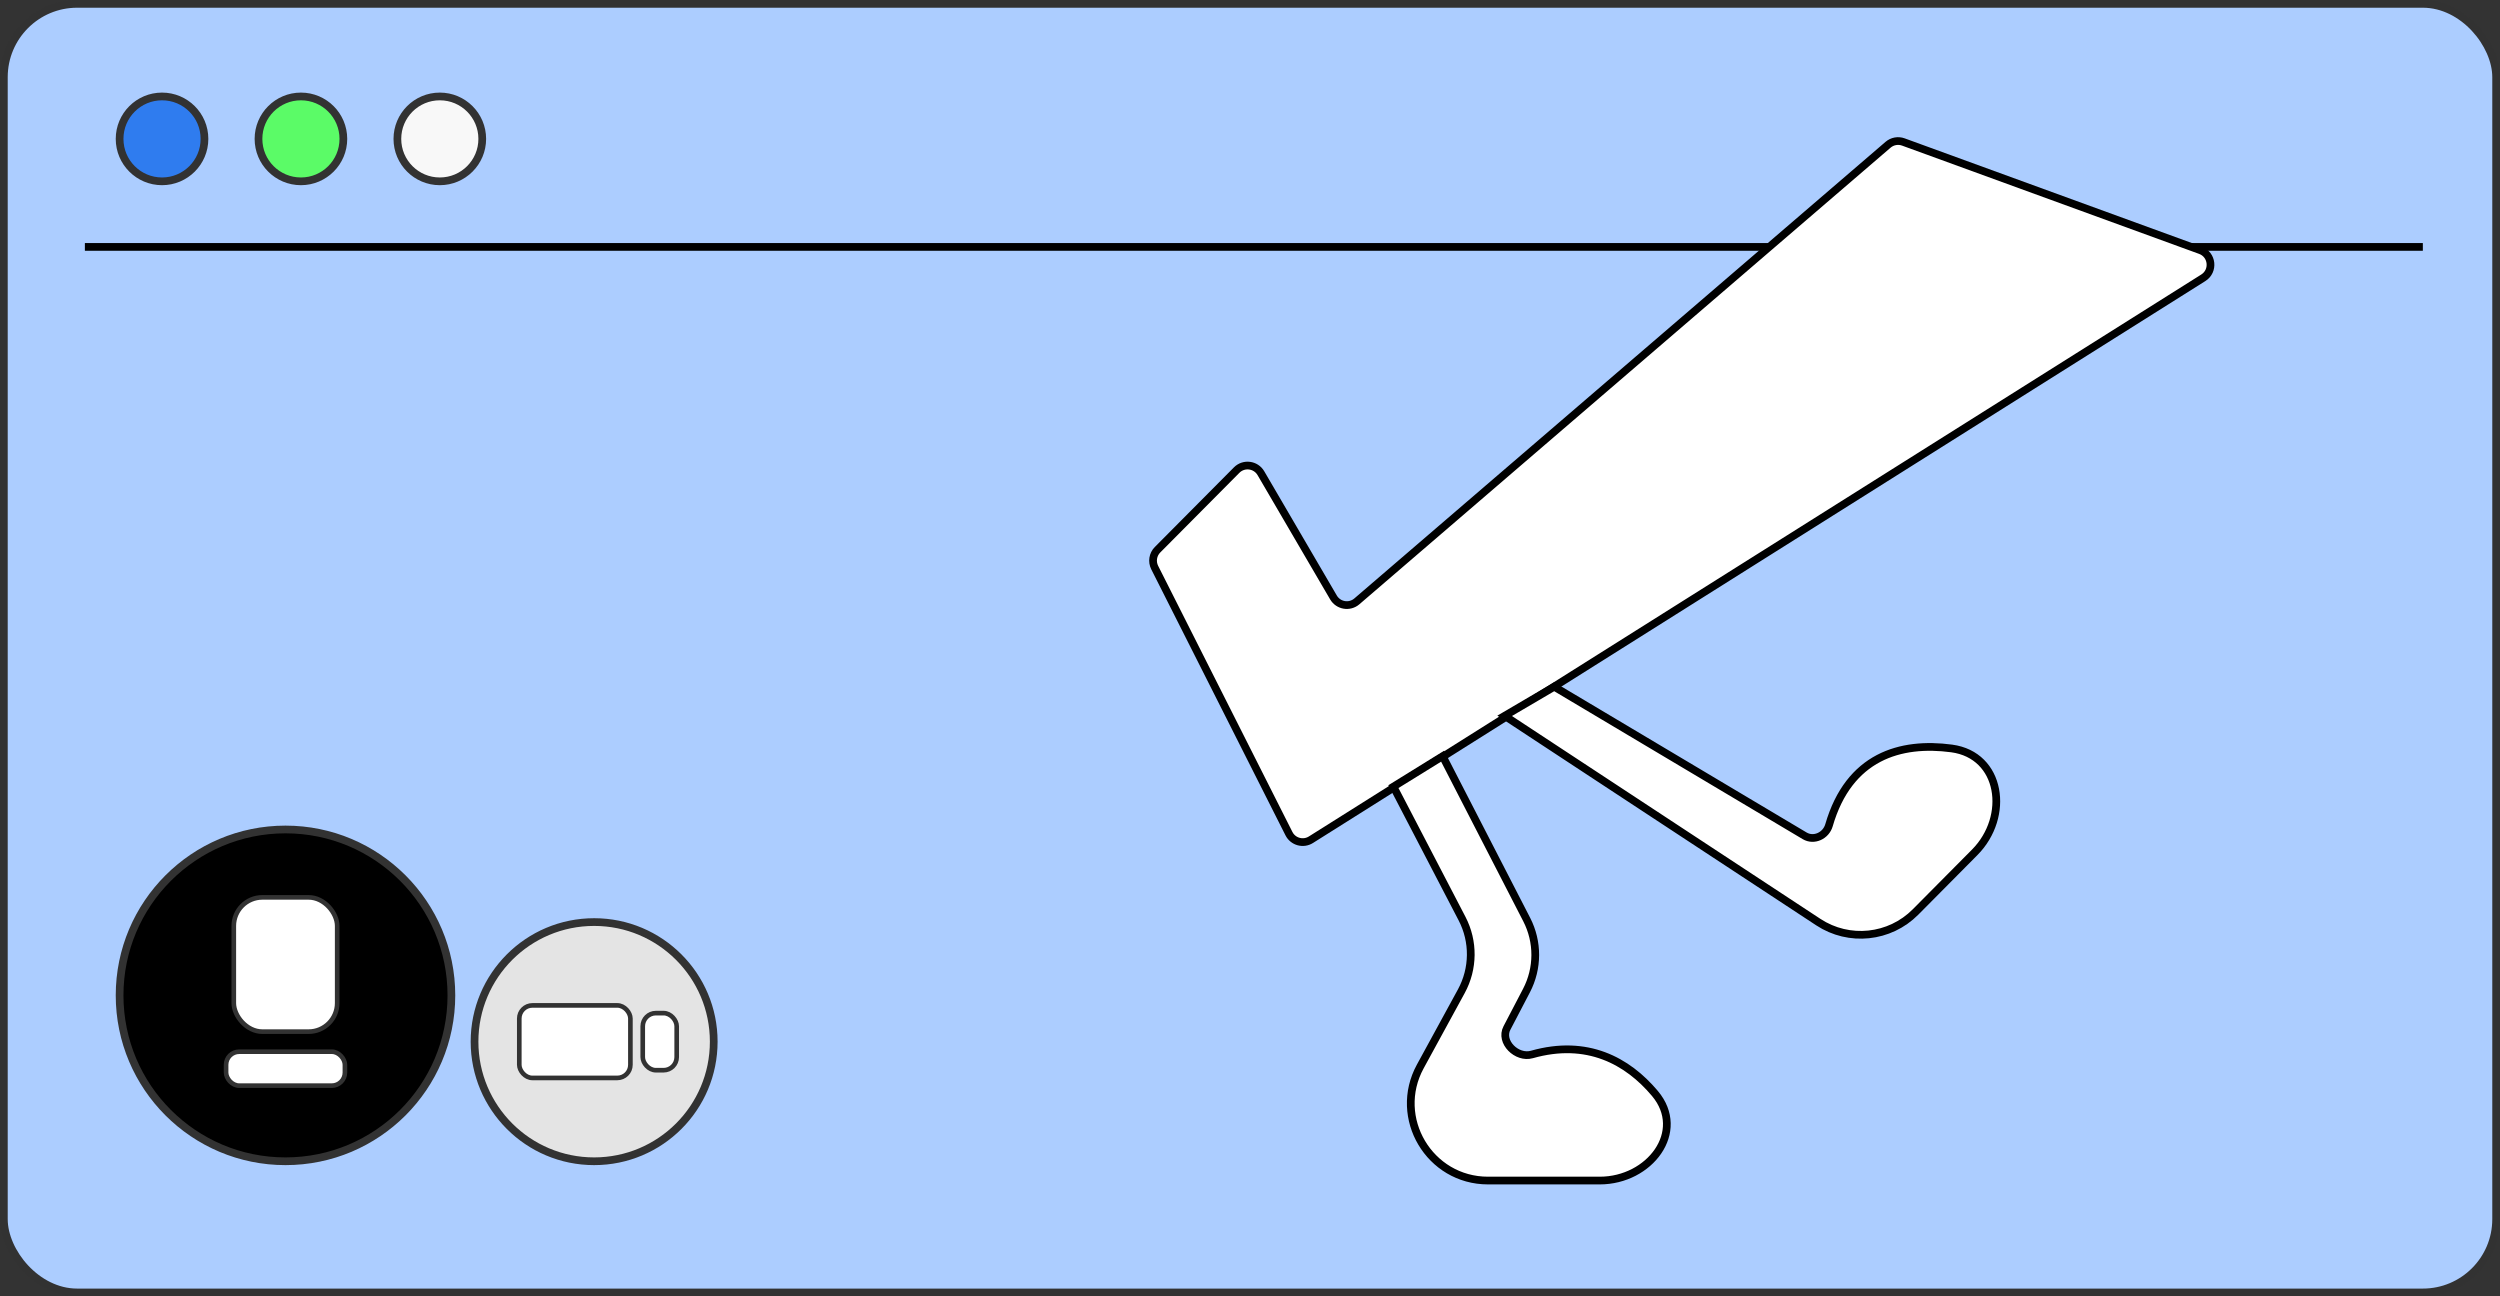 <svg width="324" height="168" viewBox="0 0 324 168" fill="none" xmlns="http://www.w3.org/2000/svg">
<rect x="0" y="0" width="324" height="168" fill="#333333" stroke="none"/>
<rect x="0.5" y="0.5" width="323" height="167" rx="9.5" fill="#ACCDFF" stroke="#323232"/>
<circle cx="21" cy="18" r="5.5" fill="#2F7CEF" stroke="#323232"/>
<circle cx="39" cy="18" r="5.5" fill="#5BFB67" stroke="#323232"/>
<circle cx="57" cy="18" r="5.5" fill="#F8F8F8" stroke="#323232"/>
<path d="M11 32H314" stroke="black"/>
<path d="M149.649 73.557L167.045 108.037C167.576 109.09 168.898 109.457 169.896 108.828L285.547 36.003C286.954 35.117 286.729 33.001 285.167 32.431L246.678 18.401C245.998 18.153 245.238 18.292 244.689 18.764L175.848 77.937C174.901 78.751 173.448 78.507 172.818 77.429L163.414 61.327C162.751 60.192 161.193 59.994 160.268 60.926L150.016 71.247C149.409 71.858 149.262 72.788 149.649 73.557Z" fill="white" stroke="black"/>
<path d="M189.483 119.056L180.585 101.948L186.966 98L197.861 119.175C199.348 122.064 199.337 125.497 197.833 128.378L195.299 133.232C194.359 135.032 196.578 137.214 198.532 136.66C205.68 134.634 210.912 137.471 214.477 141.712C218.635 146.66 213.791 153 207.328 153H192.848C185.257 153 180.434 144.874 184.07 138.21L189.39 128.46C190.985 125.537 191.02 122.011 189.483 119.056Z" fill="white" stroke="black"/>
<path d="M235.657 119.507L195 92.772L201.427 89L233.882 108.321C235.091 109.04 236.646 108.307 237.037 106.956C239.627 98.017 246.309 96.112 252.933 96.999C259.408 97.866 260.52 105.829 255.919 110.466L248.25 118.195C244.899 121.572 239.633 122.121 235.657 119.507Z" fill="white" stroke="black"/>
<circle cx="37" cy="129" r="21.5" fill="black" stroke="#323232"/>
<circle cx="77" cy="135" r="15.5" fill="#E4E4E4" stroke="#323232"/>
<rect x="30.3" y="116.3" width="13.4" height="17.4" rx="3.7" fill="white" stroke="#323232" stroke-width="0.6"/>
<rect x="29.3" y="136.3" width="15.4" height="4.4" rx="1.7" fill="white" stroke="#323232" stroke-width="0.6"/>
<rect x="67.3" y="130.3" width="14.4" height="9.4" rx="1.7" fill="white" stroke="#323232" stroke-width="0.6"/>
<rect x="83.3" y="131.3" width="4.4" height="7.4" rx="1.7" fill="white" stroke="#323232" stroke-width="0.6"/>
</svg>
